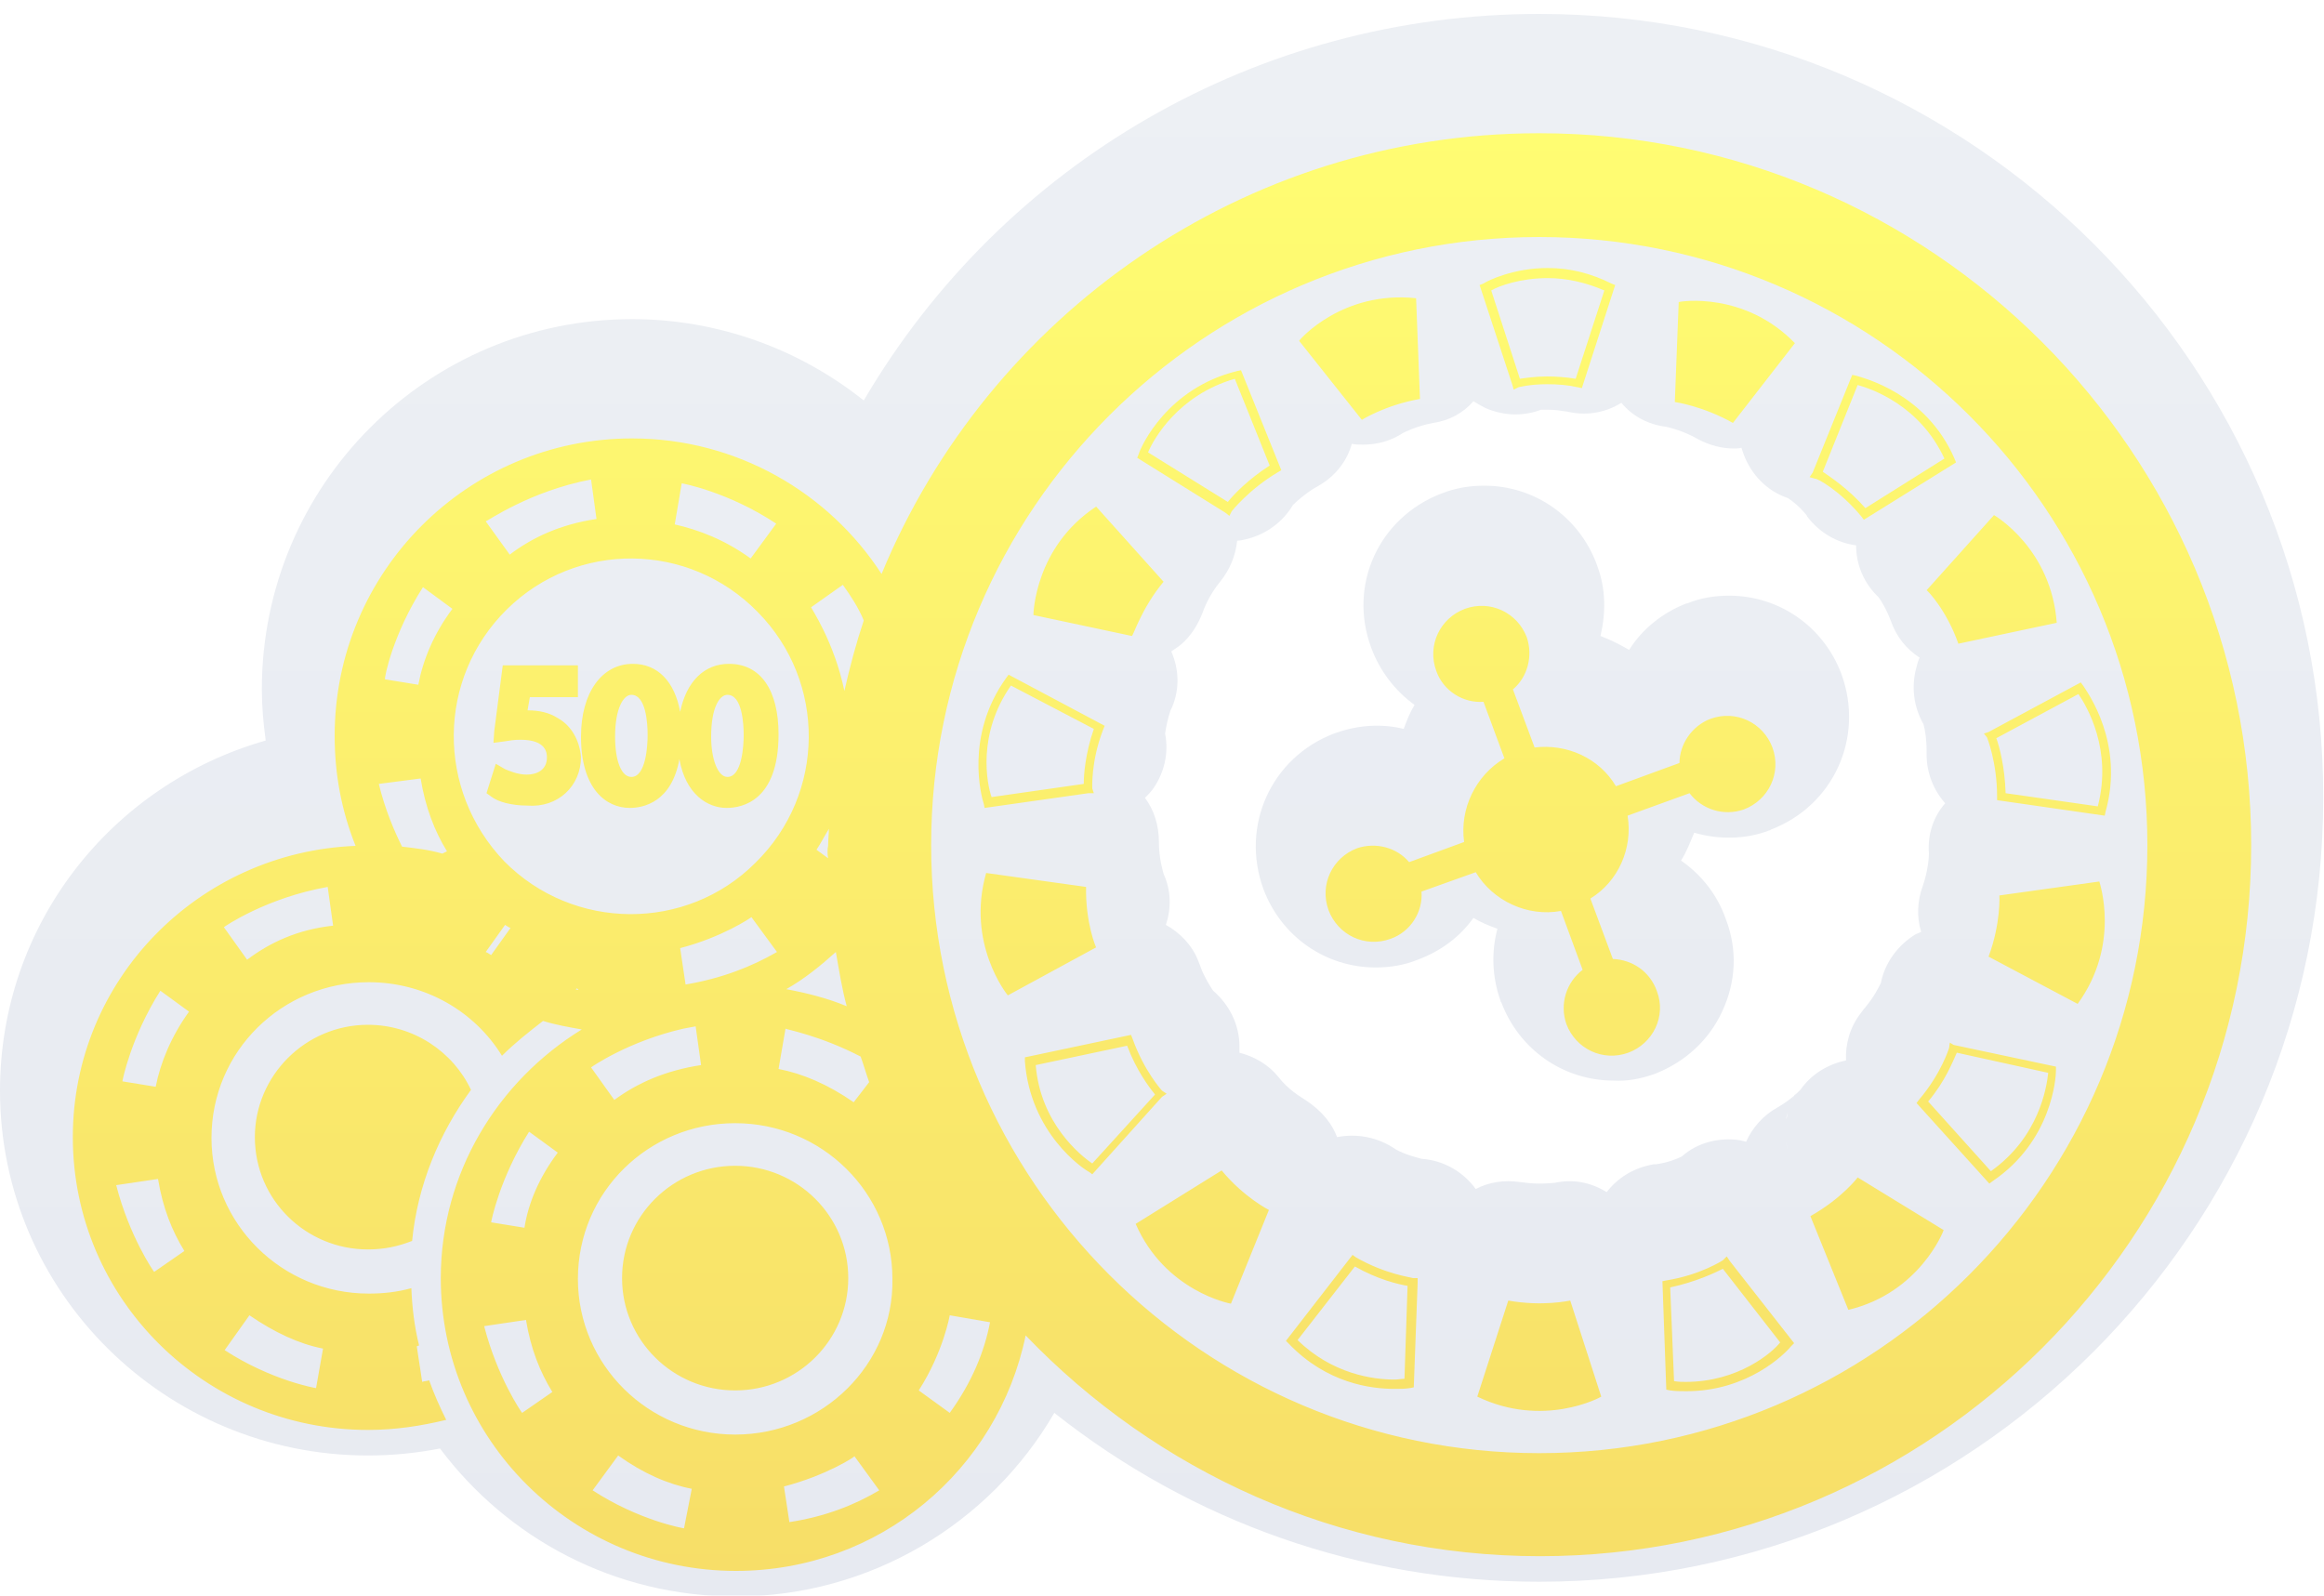 <?xml version="1.0" encoding="UTF-8" standalone="no"?>
<svg width="300px" height="206px" viewBox="0 0 300 206" version="1.1" xmlns="http://www.w3.org/2000/svg" xmlns:xlink="http://www.w3.org/1999/xlink" xmlns:sketch="http://www.bohemiancoding.com/sketch/ns">
    <!-- Generator: Sketch 3.3.2 (12043) - http://www.bohemiancoding.com/sketch -->
    <title>casino-selected</title>
    <desc>Created with Sketch.</desc>
    <defs>
        <linearGradient x1="50.015%" y1="-0.023%" x2="50.015%" y2="100.023%" id="linearGradient-1">
            <stop stop-color="#EDF0F4" offset="0%"></stop>
            <stop stop-color="#E7EAF1" offset="100%"></stop>
        </linearGradient>
        <filter x="-50%" y="-50%" width="200%" height="200%" filterUnits="objectBoundingBox" id="filter-2">
            <feOffset dx="0" dy="1" in="SourceAlpha" result="shadowOffsetInner1"></feOffset>
            <feGaussianBlur stdDeviation="2" in="shadowOffsetInner1" result="shadowBlurInner1"></feGaussianBlur>
            <feComposite in="shadowBlurInner1" in2="SourceAlpha" operator="arithmetic" k2="-1" k3="1" result="shadowInnerInner1"></feComposite>
            <feColorMatrix values="0 0 0 0 0   0 0 0 0 0   0 0 0 0 0  0 0 0 0.21 0" in="shadowInnerInner1" type="matrix" result="shadowMatrixInner1"></feColorMatrix>
            <feMerge>
                <feMergeNode in="SourceGraphic"></feMergeNode>
                <feMergeNode in="shadowMatrixInner1"></feMergeNode>
            </feMerge>
        </filter>
        <linearGradient x1="49.964%" y1="100.052%" x2="49.964%" y2="0.007%" id="linearGradient-3">
            <stop stop-color="#F7DE68" offset="0%"></stop>
            <stop stop-color="#FFFD72" offset="100%"></stop>
        </linearGradient>
        <filter x="-50%" y="-50%" width="200%" height="200%" filterUnits="objectBoundingBox" id="filter-4">
            <feOffset dx="0" dy="1" in="SourceAlpha" result="shadowOffsetOuter1"></feOffset>
            <feGaussianBlur stdDeviation="1" in="shadowOffsetOuter1" result="shadowBlurOuter1"></feGaussianBlur>
            <feColorMatrix values="0 0 0 0 0   0 0 0 0 0   0 0 0 0 0  0 0 0 0.35 0" in="shadowBlurOuter1" type="matrix" result="shadowMatrixOuter1"></feColorMatrix>
            <feOffset dx="0" dy="3" in="SourceAlpha" result="shadowOffsetOuter2"></feOffset>
            <feGaussianBlur stdDeviation="2" in="shadowOffsetOuter2" result="shadowBlurOuter2"></feGaussianBlur>
            <feColorMatrix values="0 0 0 0 0   0 0 0 0 0   0 0 0 0 0  0 0 0 0.209 0" in="shadowBlurOuter2" type="matrix" result="shadowMatrixOuter2"></feColorMatrix>
            <feOffset dx="0" dy="3" in="SourceAlpha" result="shadowOffsetInner1"></feOffset>
            <feGaussianBlur stdDeviation="1.5" in="shadowOffsetInner1" result="shadowBlurInner1"></feGaussianBlur>
            <feComposite in="shadowBlurInner1" in2="SourceAlpha" operator="arithmetic" k2="-1" k3="1" result="shadowInnerInner1"></feComposite>
            <feColorMatrix values="0 0 0 0 1   0 0 0 0 1   0 0 0 0 1  0 0 0 0.35 0" in="shadowInnerInner1" type="matrix" result="shadowMatrixInner1"></feColorMatrix>
            <feMerge>
                <feMergeNode in="shadowMatrixOuter1"></feMergeNode>
                <feMergeNode in="shadowMatrixOuter2"></feMergeNode>
                <feMergeNode in="SourceGraphic"></feMergeNode>
                <feMergeNode in="shadowMatrixInner1"></feMergeNode>
            </feMerge>
        </filter>
    </defs>
    <g id="casino-selected" stroke="none" stroke-width="1" fill="none" fill-rule="evenodd" sketch:type="MSPage">
        <g sketch:type="MSLayerGroup" id="Shape">
            <path d="M198.7,0.8 C162.4,0.8 129.5,20 111.5,50.7 C103.1,44 92.6,40.2 81.6,40.2 C55.2,40.2 33.8,61.6 33.8,88 C33.8,90.2 34,92.4 34.3,94.6 C14.3,100.3 -2.84217094e-14,118.4 -2.84217094e-14,139.8 C-2.84217094e-14,165.8 21.3,186.9 47.5,186.9 C50.6,186.9 53.7,186.6 56.8,186 C65.5,197.6 79.3,205.1 95,205.1 C112.3,205.1 127.8,195.7 136.1,181.4 C153.9,195.5 175.7,203.2 198.7,203.2 C254.5,203.2 299.9,157.8 299.9,102 C300,46.3 254.6,0.8 198.7,0.8 Z M213.7,137.6 C217.5,136.1 220.6,133.3 222.3,129.6 C224.1,125.8 224.3,121.6 222.8,117.7 C221.7,114.5 219.6,111.9 217,110.1 C217.7,109 218.2,107.7 218.7,106.5 C221.8,107.4 225.3,107.4 228.4,106.2 C228.5,106.2 228.5,106.2 228.6,106.1 C236.7,103 240.7,94.2 237.7,86 C235.4,79.9 229.7,75.9 223.2,75.9 C221.3,75.9 219.5,76.2 217.8,76.9 L217.7,76.9 C214.6,78.1 212,80.2 210.3,82.9 C209.1,82.2 207.9,81.6 206.6,81.1 C207.3,78.2 207.3,75 206.2,72.1 C206.2,72 206.1,71.9 206.1,71.8 C203.8,65.7 198.1,61.7 191.6,61.7 C189.7,61.7 187.9,62 186.1,62.7 C178,65.8 174,74.5 177,82.6 C178.1,85.6 180.1,88.2 182.6,90 C182,91 181.6,92 181.2,93.1 C178.4,92.4 175.3,92.6 172.5,93.6 C172.4,93.6 172.3,93.7 172.2,93.7 C164.1,96.8 160.1,105.6 163.1,113.8 C165.4,119.9 171.1,123.9 177.6,123.9 C179.4,123.9 181.3,123.6 183,122.9 C186,121.8 188.5,119.9 190.2,117.5 C191.2,118.1 192.2,118.5 193.3,118.9 C192.5,121.9 192.6,125.1 193.7,128.2 C193.7,128.3 193.7,128.3 193.8,128.4 C196.1,134.5 201.8,138.5 208.3,138.5 C210,138.6 211.8,138.3 213.7,137.6 Z M200.7,151.7 C200.5,151.7 199.7,151.8 198.7,151.8 C197.8,151.8 197,151.7 196.2,151.6 C194.2,151.3 192.2,151.6 190.5,152.5 C188.9,150.3 186.4,148.8 183.5,148.6 C182.8,148.4 181.5,148.1 180.2,147.4 C177.9,145.8 175.2,145.3 172.6,145.8 C172,144.2 170.8,142.5 168.5,141 C167.9,140.6 166.3,139.7 165,138 C163.7,136.4 161.9,135.4 160,134.9 L160,134.1 C160,131.3 158.7,128.7 156.6,126.9 C156.2,126.3 155.5,125.2 155,123.9 C155,123.8 154.9,123.7 154.9,123.6 L154.7,123.1 C153.9,121 152.3,119.4 150.5,118.4 C151.2,116.3 151.2,114 150.2,111.8 C150.1,111.4 149.6,109.8 149.6,107.7 C149.6,105.6 149,103.6 147.8,102 C148.1,101.7 148.5,101.3 148.8,100.9 C150.3,98.8 150.9,96.2 150.4,93.7 C150.5,93 150.7,91.9 151.1,90.7 L151.3,90.3 C152.3,87.9 152.2,85.4 151.2,83.1 C151.8,82.7 152.4,82.3 152.9,81.8 C154.3,80.4 154.9,78.9 155.2,78.2 C155.4,77.6 156.1,75.8 157.5,74.1 C158.8,72.5 159.5,70.7 159.7,68.8 C160.1,68.8 160.5,68.7 160.9,68.6 C163.4,68 165.6,66.4 166.9,64.2 C167.4,63.7 168.4,62.8 169.7,62 C169.8,62 169.8,61.9 169.9,61.9 L170.4,61.6 C172.4,60.4 173.9,58.5 174.5,56.3 C175,56.4 175.5,56.4 176,56.4 C177.8,56.4 179.6,55.9 181.1,54.9 C181.1,54.9 182.8,54 185,53.6 C187.1,53.3 188.9,52.3 190.2,50.8 C190.7,51.1 191.2,51.4 191.8,51.7 C193,52.2 194.3,52.5 195.6,52.5 C196.7,52.5 197.9,52.3 198.9,51.9 L199.9,51.9 C200.8,51.9 201.4,52 202,52.1 L202.1,52.1 L202.6,52.2 C205,52.7 207.4,52.2 209.3,51 C210.7,52.7 212.7,53.8 215.1,54.1 C215.5,54.2 217.3,54.6 219.2,55.7 C220.7,56.5 222.3,56.9 223.8,56.9 C224.1,56.9 224.5,56.9 224.8,56.8 C224.9,57.1 225,57.4 225.1,57.7 C226.1,60.3 228.1,62.4 230.8,63.3 C231.4,63.7 232.3,64.4 233.2,65.5 L233.3,65.7 C234.9,67.8 237.2,69.1 239.6,69.4 C239.6,71.9 240.6,74.3 242.5,76.1 L242.5,76.1 C242.8,76.5 243.5,77.6 244.1,79.2 C244.8,81.2 246.1,82.8 247.8,83.9 C247.6,84.3 247.5,84.7 247.4,85.1 C246.7,87.6 247,90.2 248.3,92.5 C248.5,93.2 248.7,94.4 248.7,95.9 L248.7,96.4 C248.7,98.8 249.6,101 251.1,102.7 C249.6,104.4 248.8,106.7 249,109.2 C249,109.6 248.9,111.4 248.2,113.4 C247.5,115.3 247.4,117.4 248,119.3 C247.8,119.4 247.6,119.5 247.3,119.6 C245,121 243.3,123.3 242.8,125.9 C242.5,126.5 241.9,127.7 240.9,128.9 C240.8,129.1 240.6,129.2 240.5,129.4 L240.2,129.8 C238.8,131.6 238.2,133.8 238.3,135.9 C235.9,136.4 233.8,137.7 232.4,139.7 C232,140.1 231,141.1 229.4,142 C227.6,143 226.2,144.6 225.4,146.4 C225.1,146.3 224.9,146.3 224.6,146.2 C221.9,145.8 219.1,146.5 217.1,148.3 C216.5,148.6 215.3,149.1 213.8,149.3 L213.5,149.3 L213,149.4 C210.7,149.9 208.8,151.1 207.4,152.9 C205.3,151.6 203,151.2 200.7,151.7 L200.7,151.7 Z M230.5,145 C230.5,145.4 230.5,145.8 230.6,146.2 C230.5,145.8 230.5,145.4 230.5,145 L230.5,145 Z M230.5,144.8 C230.5,144.5 230.5,144.1 230.6,143.8 C230.5,144.1 230.5,144.5 230.5,144.8 L230.5,144.8 Z M230.6,143.5 C230.7,143.2 230.7,142.8 230.8,142.5 C230.7,142.8 230.6,143.1 230.6,143.5 L230.6,143.5 Z M230.8,142.3 C230.9,141.9 231.1,141.5 231.2,141.2 C231.1,141.5 230.9,141.9 230.8,142.3 L230.8,142.3 Z M230.8,147.6 C230.7,147.2 230.6,146.7 230.5,146.3 C230.6,146.7 230.7,147.1 230.8,147.6 L230.8,147.6 Z M231.3,141 C231.5,140.6 231.7,140.2 231.9,139.9 C231.7,140.3 231.5,140.6 231.3,141 L231.3,141 Z" fill="url(#linearGradient-1)" filter="url(#filter-2)" sketch:type="MSShapeGroup"></path>
            <path d="M258.1,108.6 C258.1,108.6 258.3,112.2 256.7,116.5 L268.2,122.6 C273.8,114.9 271,106.9 271,106.8 L258.1,108.6 Z M175,155.3 L174.6,155 L166,166.1 L166.4,166.5 C171.3,171.6 177,172.3 180,172.3 C180.7,172.3 181.4,172.3 182,172.2 L182.5,172.1 L183,158.6 L183,158 L182.4,158 C182.2,157.9 178.8,157.5 175,155.3 Z M181.3,171 C180.9,171 180.5,171.1 180,171.1 C177.3,171.1 172,170.4 167.5,166 L174.9,156.5 C177.9,158.2 180.5,158.8 181.7,159 L181.3,171 Z M150.2,68.1 L141.5,58.4 C133.6,63.6 133.4,72.2 133.4,72.4 L146.1,75.1 C146.3,75.1 147.3,71.6 150.2,68.1 Z M240.3,59.7 L240.6,60.1 L252.5,52.7 L252.3,52.2 C248.6,43.7 240.5,41.8 239.6,41.5 L239.1,41.4 L234,54 L233.6,54.6 L234.3,54.8 C234.5,54.7 237.5,56.3 240.3,59.7 Z M239.8,42.7 C241.6,43.2 247.8,45.3 251,52.2 L240.8,58.6 C238.6,56.1 236.3,54.6 235.3,53.9 L239.8,42.7 Z M233.7,150 L238.6,162.1 C247.8,159.9 250.9,151.9 250.9,151.8 L239.8,145 C239.9,144.9 237.8,147.7 233.7,150 Z M150.6,134.2 L150,133.8 C150,133.8 147.7,131.3 146.2,127.1 L146,126.6 L132.3,129.5 L132.3,130 C133,139.3 139.8,143.9 140.6,144.3 L141,144.6 L150,134.6 L150.6,134.2 Z M141,143.2 C139.5,142.2 134.3,138 133.7,130.5 L145.5,128 C146.7,131.2 148.3,133.3 149.1,134.3 L141,143.2 Z M183.3,44.5 L182.8,31.5 C173.3,30.5 167.8,36.8 167.7,37 L175.8,47.2 C175.8,47.2 178.8,45.3 183.3,44.5 Z M268.9,81.5 L268.6,81.1 L256.7,87.5 L256.1,87.7 L256.5,88.2 C256.5,88.2 257.8,91.4 257.8,95.8 L257.8,96.3 L271.7,98.3 L271.8,97.8 C274.3,88.9 269.4,82.3 268.9,81.5 Z M270.8,97.1 L258.9,95.4 C258.8,92 258.1,89.4 257.7,88.3 L268.3,82.6 C269.4,84.2 272.7,89.8 270.8,97.1 Z M194.7,160.9 L190.7,173.3 C199.2,177.4 206.6,173.4 206.7,173.3 L202.7,160.9 C202.6,160.9 199.2,161.7 194.7,160.9 Z M127.1,97.3 L140.5,95.4 L141.2,95.4 L141,94.8 C141,94.8 140.8,91.3 142.4,87.2 L142.6,86.7 L130.2,80.1 L129.9,80.5 C124.5,88 126.7,95.9 127,96.8 L127.1,97.3 Z M130.5,81.5 L141.2,87.1 C140.1,90.3 139.9,93 139.9,94.2 L128,95.9 C127.4,94.2 126.1,87.8 130.5,81.5 Z M216.7,32 L216.2,44.9 C216.2,44.9 219.8,45.4 223.7,47.6 L231.7,37.3 C225.2,30.6 216.9,31.9 216.7,32 Z M251.7,127.6 L251.6,128.3 C251.6,128.3 250.6,131.6 247.7,135 L247.4,135.4 L256.8,145.8 L257.2,145.5 C264.9,140.3 265.4,132.1 265.4,131.2 L265.4,130.7 L252.2,127.9 L251.7,127.6 Z M264.4,131.5 C264.2,133.4 263.2,139.8 257,144.2 L248.9,135.2 C251.1,132.6 252.1,130 252.6,128.9 L264.4,131.5 Z M157.7,144.1 L146.6,151 C150.4,159.7 158.8,161.3 158.9,161.3 L163.8,149.2 C163.8,149.2 160.6,147.6 157.7,144.1 Z M159.7,40.9 C150.7,43.1 147.3,50.6 147,51.6 L146.8,52.1 L158.2,59.2 L158.7,59.6 L159,59 C159,59 161.2,56.2 164.9,54 L165.4,53.7 L160.2,40.8 L159.7,40.9 Z M158.5,57.8 L148.2,51.4 C148.9,49.7 152.1,44 159.4,41.9 L163.9,53.1 C161.1,54.9 159.2,56.9 158.5,57.8 Z M252.8,76.1 L265.5,73.4 C264.8,63.9 257.6,59.6 257.4,59.5 L248.7,69.2 C248.8,69.2 251.3,71.8 252.8,76.1 Z M222.9,155.2 L222.4,155.7 C222.4,155.7 219.5,157.6 215.1,158.3 L214.6,158.4 L215.1,172.4 L215.6,172.5 C216.3,172.6 217,172.6 217.7,172.6 C225.6,172.6 230.4,167.8 231.2,166.8 L231.6,166.4 L223.3,155.8 L222.9,155.2 Z M217.6,171.4 C217.1,171.4 216.7,171.4 216.1,171.3 L215.6,159.2 C218.9,158.5 221.4,157.3 222.4,156.8 L229.8,166.3 C228.8,167.6 224.4,171.4 217.6,171.4 Z M140.2,107.5 L127.3,105.7 C124.7,114.8 130,121.4 130.1,121.5 L141.5,115.3 C141.5,115.4 140.1,112.1 140.2,107.5 Z M195.4,43.3 L196,43 C196,43 197.4,42.6 199.7,42.6 C201.1,42.6 202.4,42.7 203.7,43 L204.2,43.1 L208.5,29.8 L208,29.6 C205.4,28.3 202.7,27.6 199.8,27.6 C195.4,27.6 192.1,29.2 191.5,29.6 L191,29.8 L195.2,42.6 L195.4,43.3 Z M198.7,10.2 C160.5,10.2 127.6,33.7 113.8,67.1 C107,56.6 95.1,49.6 81.6,49.6 C60.4,49.6 43.2,66.8 43.2,88 C43.2,93 44.1,97.7 45.9,102.2 C25.6,103 9.4,119.5 9.4,139.8 C9.4,160.7 26.5,177.6 47.5,177.6 C51,177.6 54.3,177.1 57.6,176.3 C56.8,174.7 56,172.9 55.4,171.2 C55.1,171.3 54.7,171.3 54.5,171.4 L53.8,166.8 C53.9,166.8 54,166.7 54.1,166.7 C53.5,164.3 53.2,161.8 53.1,159.3 C51.3,159.8 49.5,160 47.6,160 C36.4,160 27.3,151 27.3,139.9 C27.3,128.7 36.4,119.8 47.6,119.8 C54.9,119.8 61.3,123.6 64.8,129.3 C66.5,127.6 68.3,126.2 70.1,124.8 C71.7,125.3 73.4,125.6 75.1,125.9 C64.2,132.6 56.9,144.5 56.9,158 C56.9,178.9 74,195.8 95,195.8 C113.5,195.8 128.8,182.8 132.4,165.4 C149.2,182.9 172.7,193.9 198.8,193.9 C249.4,193.9 290.6,152.7 290.6,102.1 C290.6,51.5 249.3,10.2 198.7,10.2 Z M199.8,28.9 C202.3,28.9 204.8,29.5 207.1,30.5 L203.4,41.9 C202.2,41.7 200.9,41.6 199.7,41.6 C198.2,41.6 196.9,41.8 196.2,41.9 L192.5,30.5 C193.5,29.9 196.3,28.9 199.8,28.9 Z M208.2,116.8 L205.3,109 C208.9,106.8 210.8,102.5 210.1,98.3 L218.1,95.4 C219.7,97.5 222.5,98.4 225.1,97.5 C228.3,96.3 230,92.8 228.8,89.5 C227.6,86.3 224.1,84.6 220.8,85.8 C218.4,86.7 216.8,89.1 216.8,91.5 L208.6,94.5 C206.4,90.8 202.2,89 198.1,89.5 L195.3,82 C197.2,80.4 197.9,77.7 197.1,75.3 C195.9,72.1 192.4,70.4 189.1,71.6 C185.9,72.8 184.2,76.3 185.4,79.6 C186.3,82.2 188.9,83.8 191.5,83.6 L194.2,90.9 C190.5,93.1 188.4,97.4 189,101.7 L181.9,104.3 C180.3,102.4 177.6,101.7 175.2,102.5 C172,103.7 170.3,107.2 171.5,110.5 C172.7,113.7 176.2,115.4 179.5,114.2 C182.1,113.3 183.7,110.7 183.5,108.1 L190.5,105.6 C192.7,109.3 197.2,111.4 201.5,110.6 L204.3,118.2 C202.2,119.8 201.3,122.6 202.2,125.2 C203.4,128.4 206.9,130.1 210.2,128.9 C213.4,127.7 215.1,124.2 213.9,121 C213,118.4 210.7,116.9 208.2,116.8 Z M32.2,162.8 C35.4,165 38.6,166.5 41.7,167.1 L40.8,172.2 C40.7,172.2 35,171.2 29,167.3 L32.2,162.8 L32.2,162.8 Z M19.9,157.2 C19.8,157.1 16.7,152.6 15,146 L20.4,145.2 C21,148.9 22.2,151.9 23.8,154.5 L19.9,157.2 L19.9,157.2 Z M20.1,133.3 L15.8,132.6 C15.8,132.5 16.9,126.9 20.7,120.9 L24.4,123.6 C22.1,126.8 20.7,130.2 20.1,133.3 L20.1,133.3 Z M31.9,116.9 L28.9,112.7 C29,112.6 34.4,108.9 42.3,107.5 L43,112.5 C38.4,113 34.8,114.7 31.9,116.9 L31.9,116.9 Z M106.9,103.8 L105.4,102.7 C106,101.8 106.5,100.8 107,100 C107,100.7 106.9,101.4 106.9,102.2 C106.8,102.6 106.8,103.3 106.9,103.8 L106.9,103.8 Z M107.9,115.9 C108.3,118.2 108.7,120.7 109.3,122.9 C106.9,121.9 104.2,121.2 101.5,120.7 C103.8,119.4 105.9,117.7 107.9,115.9 L107.9,115.9 Z M111.1,129.4 C111.5,130.5 111.8,131.6 112.2,132.7 L110.2,135.3 C106.9,133 103.6,131.6 100.5,131 L101.4,125.8 C101.5,125.9 105.9,126.7 111.1,129.4 L111.1,129.4 Z M108.8,68.5 C109.8,69.9 110.8,71.4 111.5,73.1 C110.5,76.1 109.7,79.1 109,82.2 C107.7,75.9 104.7,71.5 104.7,71.4 L108.8,68.5 L108.8,68.5 Z M88,55.4 C88.1,55.4 94,56.5 100.2,60.6 L96.9,65.1 C93.6,62.7 90.2,61.4 87.1,60.7 L88,55.4 L88,55.4 Z M76.3,54.9 L77,60 C72.3,60.7 68.7,62.4 65.8,64.6 L62.7,60.3 C62.9,60.3 68.4,56.4 76.3,54.9 L76.3,54.9 Z M57.1,103.2 C55.4,102.7 53.6,102.5 51.9,102.3 C50.9,100.3 49.7,97.5 48.9,94.2 L54.3,93.5 C54.9,97.2 56.1,100.3 57.7,102.9 L57.1,103.2 L57.1,103.2 Z M54,81.4 L49.7,80.7 C49.6,80.5 50.7,74.9 54.6,68.8 L58.4,71.6 C56,74.8 54.6,78.2 54,81.4 L54,81.4 Z M63.4,116.3 C63.2,116.2 63,116 62.7,115.9 L65.2,112.4 C65.4,112.5 65.6,112.7 65.9,112.8 L63.4,116.3 L63.4,116.3 Z M74.3,120.7 L74.5,120.6 C74.6,120.7 74.6,120.7 74.7,120.8 C74.6,120.8 74.5,120.8 74.3,120.7 L74.3,120.7 Z M65.1,104.2 C56.3,95 56.4,80.6 65.4,71.7 C74.4,62.8 88.9,62.9 97.8,72 C106.7,81 106.6,95.5 97.5,104.4 C88.6,113.3 74,113.2 65.1,104.2 L65.1,104.2 Z M88.5,120.1 L87.8,115.4 C93.2,114 96.9,111.5 97,111.4 L100.3,115.9 C97,117.8 93.2,119.3 88.5,120.1 L88.5,120.1 Z M90.5,130.5 C85.9,131.2 82.3,132.8 79.3,135 L76.3,130.8 C76.4,130.7 81.2,127.4 88.2,125.8 C88.8,125.7 89.2,125.6 89.8,125.5 L90.5,130.5 L90.5,130.5 Z M67.4,175.4 C67.3,175.3 64.2,170.8 62.5,164.2 L67.9,163.4 C68.5,167.1 69.7,170.1 71.3,172.7 L67.4,175.4 L67.4,175.4 Z M67.7,151.5 L63.4,150.8 C63.4,150.7 64.5,145.1 68.3,139.1 L72,141.8 C69.6,145 68.2,148.3 67.7,151.5 L67.7,151.5 Z M88.3,190.3 C88.2,190.3 82.5,189.3 76.5,185.4 L79.8,180.9 C83,183.2 86.2,184.6 89.3,185.2 L88.3,190.3 L88.3,190.3 Z M101.9,189.5 L101.2,184.9 C106.6,183.5 110.3,181.1 110.3,181 L113.5,185.4 C110.3,187.3 106.5,188.8 101.9,189.5 L101.9,189.5 Z M94.9,178.2 C83.7,178.2 74.6,169.2 74.6,158.1 C74.6,146.9 83.7,138 94.9,138 C106.1,138 115.2,147 115.2,158.1 C115.4,169.1 106.2,178.2 94.9,178.2 L94.9,178.2 Z M122.6,175.4 L118.6,172.5 C121.8,167.5 122.6,162.8 122.6,162.8 L127.8,163.7 C127.1,167.4 125.5,171.4 122.6,175.4 L122.6,175.4 Z M198.7,180.6 C155.4,180.6 120.2,145.4 120.2,102.1 C120.2,58.8 155.4,23.6 198.7,23.6 C242,23.6 277.2,58.8 277.2,102.1 C277.2,145.4 242,180.6 198.7,180.6 Z M94.9,172.5 C102.963,172.5 109.5,166.008 109.5,158 C109.5,149.992 102.963,143.5 94.9,143.5 C86.837,143.5 80.3,149.992 80.3,158 C80.3,166.008 86.837,172.5 94.9,172.5 Z M47.5,125.3 C39.4,125.3 32.9,131.9 32.9,139.8 C32.9,147.9 39.5,154.3 47.5,154.3 C49.6,154.3 51.4,153.9 53.2,153.2 C53.9,146 56.7,139.3 60.8,133.7 C58.5,128.8 53.4,125.3 47.5,125.3 Z M72,85.7 C70.9,85 69.6,84.7 68.1,84.7 L68.4,83 L74.6,83 L74.6,78.9 L64.9,78.9 L63.8,87.4 L63.7,88.9 L65.2,88.7 C65.8,88.6 66.3,88.5 67.2,88.5 C70.6,88.5 70.6,90.3 70.6,90.8 C70.6,92.4 69.3,93 68,93 C66.8,93 65.7,92.5 65.2,92.3 L64,91.6 L62.8,95.4 L63.5,95.9 C64.3,96.5 66,97 68.1,97 C72,97.3 75,94.5 75,90.7 C74.8,88.6 73.8,86.7 72,85.7 Z M87.7,91 C88.5,95.5 91.3,97.3 93.8,97.3 C95.8,97.3 100.5,96.4 100.5,87.8 C100.5,82.1 98.2,78.7 94.1,78.7 C90.9,78.7 88.6,81 87.8,84.9 C87.1,81 84.9,78.7 81.7,78.7 C77.7,78.7 75,82.4 75,88.1 C75,94.8 78.2,97.3 81.3,97.3 C83,97.3 86.7,96.6 87.7,91 Z M93.9,82.7 C95.8,82.7 96,86.4 96,87.9 C96,89.2 95.8,93.3 93.9,93.3 C92.7,93.3 91.8,91.1 91.8,88.1 C91.8,84.3 92.9,82.7 93.9,82.7 L93.9,82.7 Z M79.4,88.1 C79.4,84.4 80.5,82.7 81.5,82.7 C83.4,82.7 83.6,86.4 83.6,87.9 C83.6,89.2 83.4,93.3 81.5,93.3 C80.2,93.3 79.4,91.2 79.4,88.1 L79.4,88.1 Z" fill="url(#linearGradient-3)" filter="url(#filter-4)" sketch:type="MSShapeGroup"></path>
        </g>
    </g>
</svg>